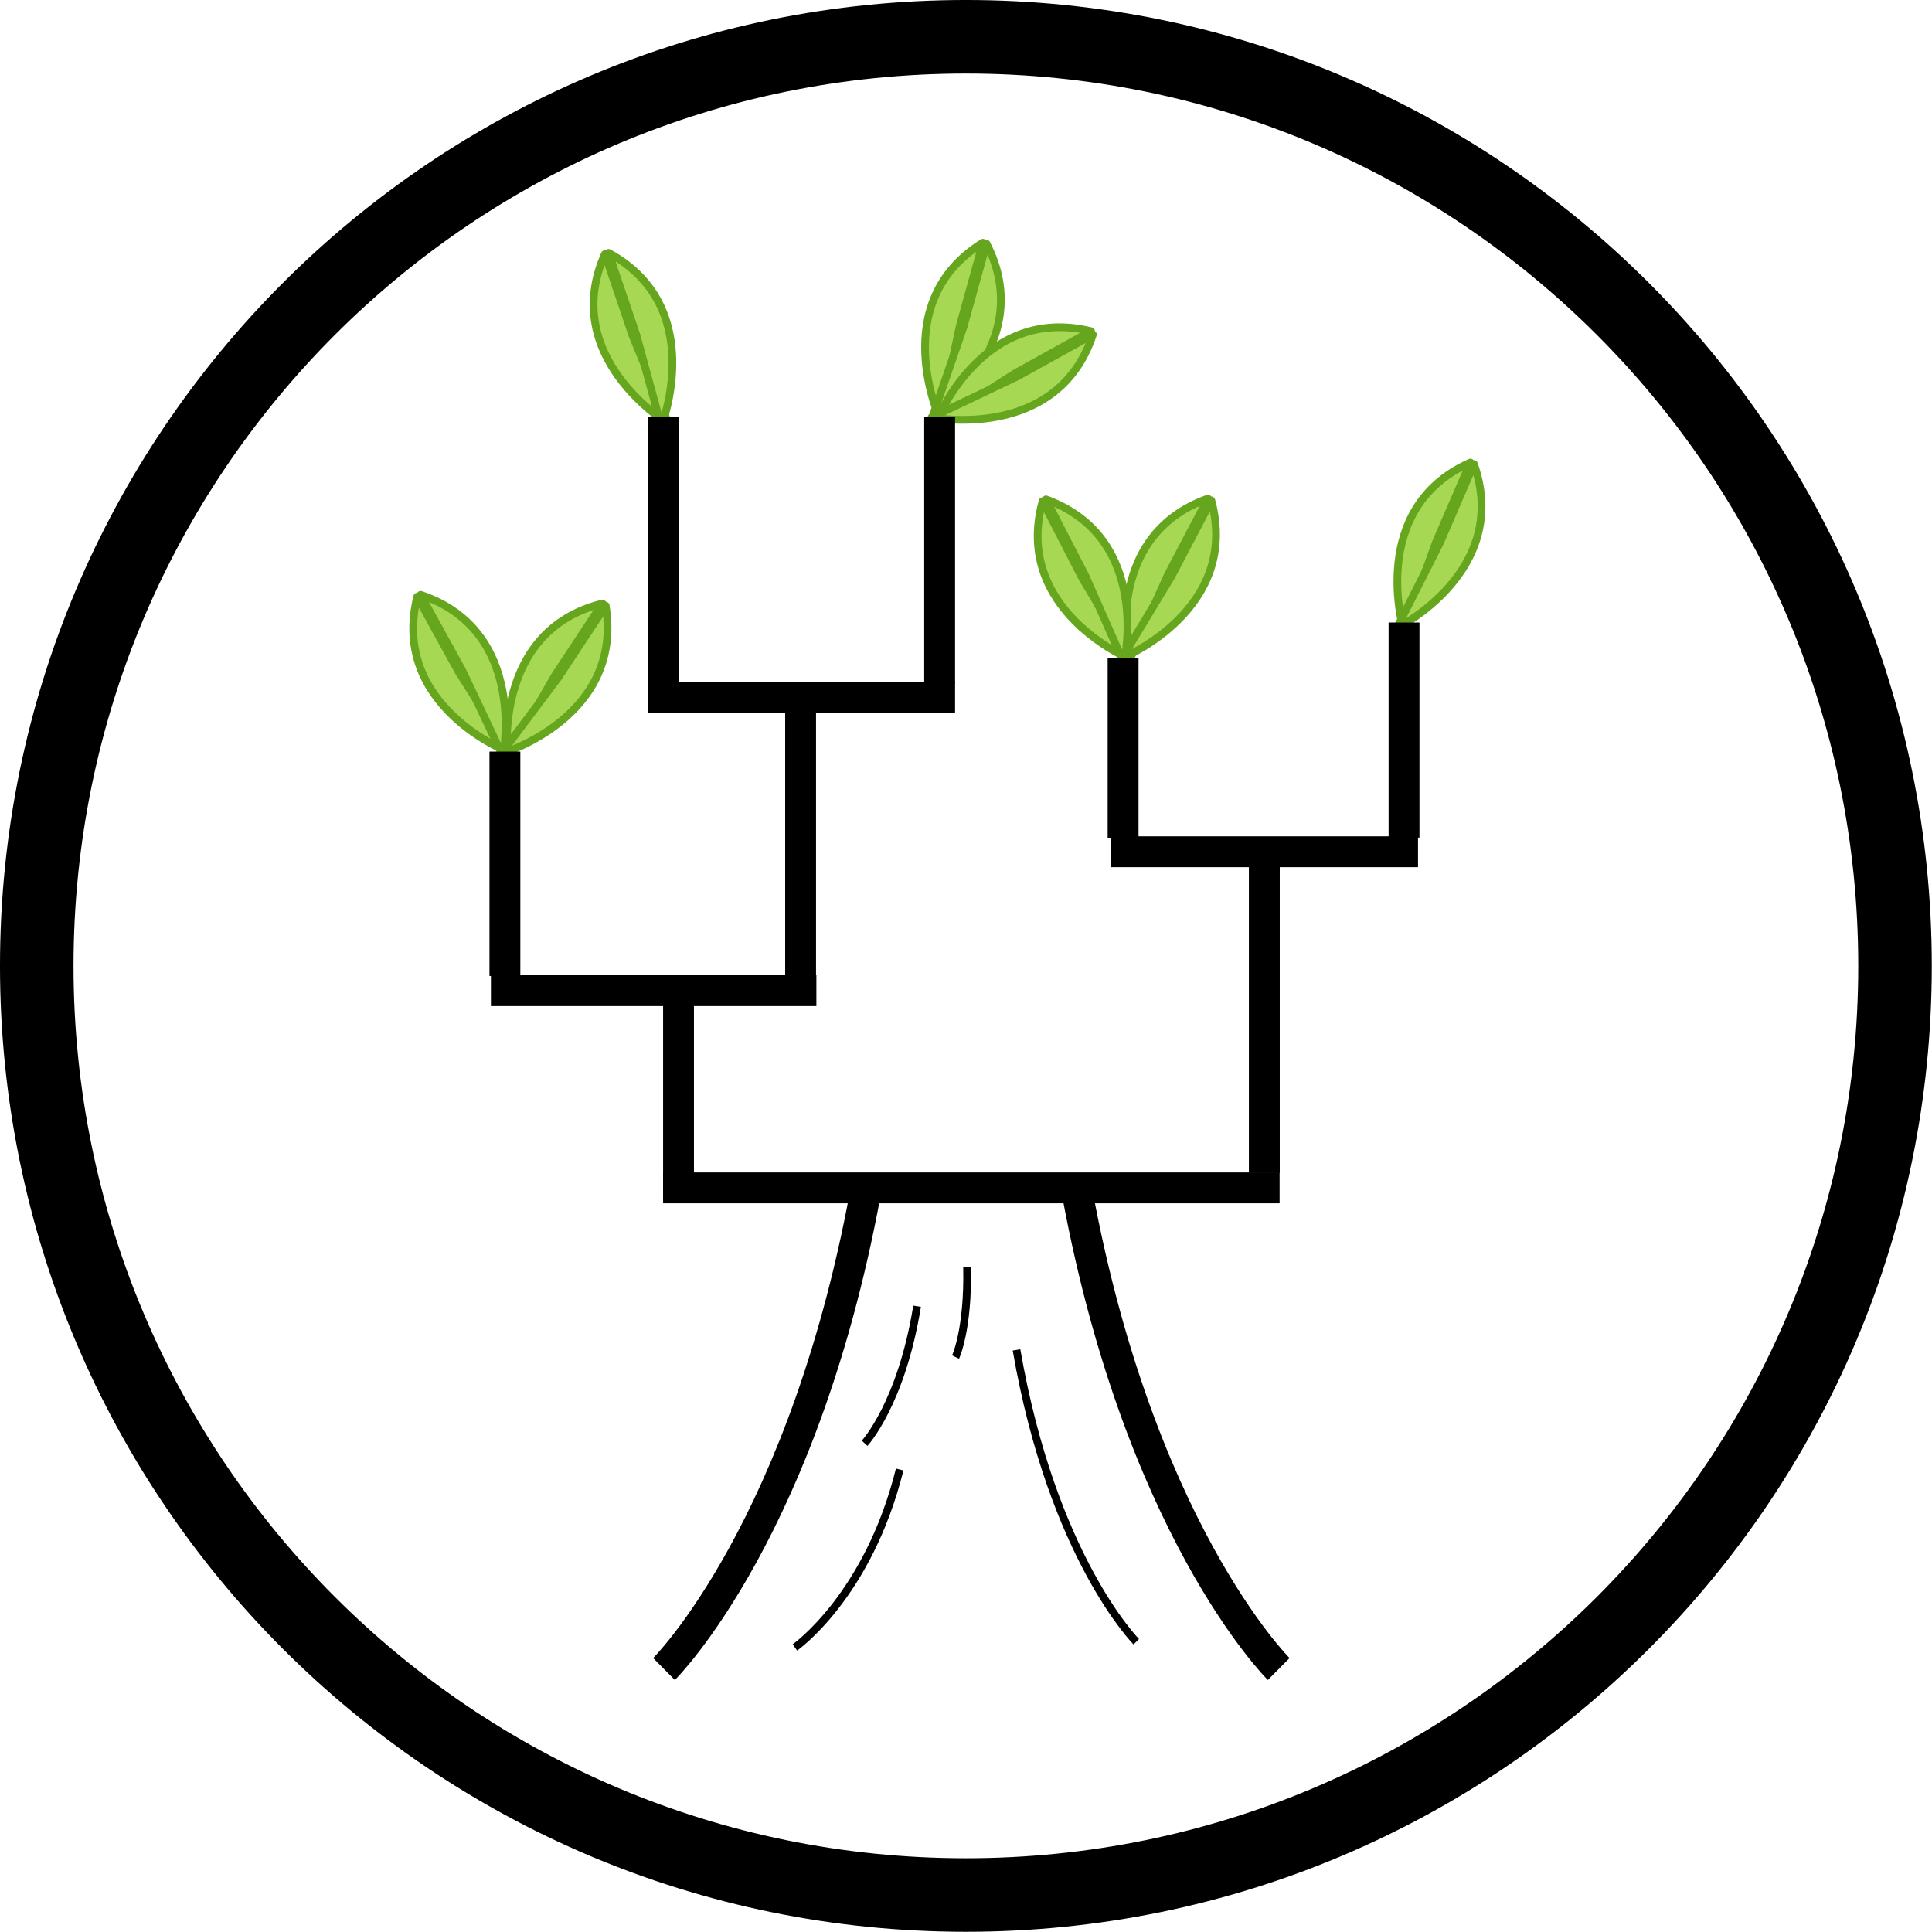<?xml version="1.0" encoding="UTF-8" standalone="no"?>
<!-- Created with Inkscape (http://www.inkscape.org/) -->

<svg
   xmlns:ooo="http://xml.openoffice.org/svg/export"
   xmlns:dc="http://purl.org/dc/elements/1.1/"
   xmlns:cc="http://creativecommons.org/ns#"
   xmlns:rdf="http://www.w3.org/1999/02/22-rdf-syntax-ns#"
   xmlns:svg="http://www.w3.org/2000/svg"
   xmlns="http://www.w3.org/2000/svg"
   xmlns:sodipodi="http://sodipodi.sourceforge.net/DTD/sodipodi-0.dtd"
   xmlns:inkscape="http://www.inkscape.org/namespaces/inkscape"
   width="576.663"
   height="576.663"
   id="svg2"
   version="1.1"
   inkscape:version="0.48.3.1 r9886"
   sodipodi:docname="graftm_logo_mini.svg"
   inkscape:export-filename="/home/uqmimelf/working/tmp/M_logos/graftm_logo_mini.png"
   inkscape:export-xdpi="300"
   inkscape:export-ydpi="300">
  <defs
     id="defs4">
    <g
       transform="scale(4.8828125e-4,-4.8828125e-4)"
       id="bullet-char-template(8211)">
      <path
         id="path3705"
         d="m -4,459 1139,0 0,147 -1139,0 0,-147 z"
         inkscape:connector-curvature="0" />
    </g>
    <g
       transform="scale(4.8828125e-4,-4.8828125e-4)"
       id="bullet-char-template(8226)">
      <path
         id="path3702"
         d="m 346,457 c -73,0 -137,26 -191,78 -54,51 -81,114 -81,188 0,73 27,136 81,188 54,52 118,78 191,78 73,0 134,-26 185,-79 51,-51 77,-114 77,-187 0,-75 -25,-137 -76,-188 -50,-52 -112,-78 -186,-78 z"
         inkscape:connector-curvature="0" />
    </g>
    <g
       transform="scale(4.8828125e-4,-4.8828125e-4)"
       id="bullet-char-template(9679)">
      <path
         id="path3699"
         d="M 813,0 C 632,0 489,54 383,161 276,268 223,411 223,592 c 0,181 53,324 160,431 106,107 249,161 430,161 179,0 323,-54 432,-161 108,-107 162,-251 162,-431 0,-180 -54,-324 -162,-431 C 1136,54 992,0 813,0 z"
         inkscape:connector-curvature="0" />
    </g>
    <g
       transform="scale(4.8828125e-4,-4.8828125e-4)"
       id="bullet-char-template(10004)">
      <path
         id="path3696"
         d="M 285,-33 C 182,-33 111,30 74,156 52,228 41,333 41,471 c 0,78 14,145 41,201 34,71 87,106 158,106 53,0 88,-31 106,-94 l 23,-176 c 8,-64 28,-97 59,-98 l 735,706 c 11,11 33,17 66,17 42,0 63,-15 63,-46 l 0,-122 c 0,-36 -10,-64 -30,-84 L 442,47 C 390,-6 338,-33 285,-33 z"
         inkscape:connector-curvature="0" />
    </g>
    <g
       transform="scale(4.8828125e-4,-4.8828125e-4)"
       id="bullet-char-template(10007)">
      <path
         id="path3693"
         d="m 0,-2 c -7,16 -16,29 -25,39 l 381,530 c -94,256 -141,385 -141,387 0,25 13,38 40,38 9,0 21,-2 34,-5 21,4 42,12 65,25 l 27,-13 111,-251 280,301 64,-25 24,25 c 21,-10 41,-24 62,-43 C 886,937 835,863 770,784 769,783 710,716 594,584 L 774,223 c 0,-27 -21,-55 -63,-84 l 16,-20 C 717,90 699,76 672,76 641,76 570,178 457,381 L 164,-76 c -22,-34 -53,-51 -92,-51 -42,0 -63,17 -64,51 -7,9 -10,24 -10,44 0,9 1,19 2,30 z"
         inkscape:connector-curvature="0" />
    </g>
    <g
       transform="scale(4.8828125e-4,-4.8828125e-4)"
       id="bullet-char-template(10132)">
      <path
         id="path3690"
         d="M 2015,739 1276,0 717,0 l 543,543 -1086,0 0,393 1086,0 -543,545 557,0 741,-742 z"
         inkscape:connector-curvature="0" />
    </g>
    <g
       transform="scale(4.8828125e-4,-4.8828125e-4)"
       id="bullet-char-template(10146)">
      <path
         id="path3687"
         d="M 174,0 602,739 174,1481 1456,739 174,0 z m 1184,739 -1049,607 350,-607 699,0 z"
         inkscape:connector-curvature="0" />
    </g>
    <g
       transform="scale(4.8828125e-4,-4.8828125e-4)"
       id="bullet-char-template(57354)">
      <path
         id="path3684"
         d="m 8,1128 1129,0 L 1137,0 8,0 8,1128 z"
         inkscape:connector-curvature="0" />
    </g>
    <g
       transform="scale(4.8828125e-4,-4.8828125e-4)"
       id="bullet-char-template(57356)">
      <path
         id="path3681"
         d="M 580,1141 1163,571 580,0 -4,571 580,1141 z"
         inkscape:connector-curvature="0" />
    </g>
    <g
       id="g3676"
       ooo:id-list="id3 id4 id5 id6 id7 id8 id9 id10 id11 id12 id13 id14 id15 id16 id17 id18 id19 id20 id21 id22 id23 id24 id25 id26 id27 id28 id29 id30 id31 id32 id33 id34 id35 id36 id37 id38"
       ooo:slide="id1" />
    <clipPath
       clipPathUnits="userSpaceOnUse"
       id="presentation_clip_path">
      <rect
         id="rect3672"
         height="29700"
         width="21000"
         y="0"
         x="0" />
    </clipPath>
  </defs>
  <sodipodi:namedview
     id="base"
     pagecolor="#ffffff"
     bordercolor="#666666"
     borderopacity="1.0"
     inkscape:pageopacity="0.0"
     inkscape:pageshadow="2"
     inkscape:zoom="0.40333333"
     inkscape:cx="1431.5523"
     inkscape:cy="58.255714"
     inkscape:document-units="px"
     inkscape:current-layer="layer1"
     showgrid="false"
     inkscape:window-width="1366"
     inkscape:window-height="694"
     inkscape:window-x="-7"
     inkscape:window-y="23"
     inkscape:window-maximized="1"
     fit-margin-top="0"
     fit-margin-left="0"
     fit-margin-right="0"
     fit-margin-bottom="0" />
  <g
     inkscape:label="Layer 1"
     inkscape:groupmode="layer"
     id="layer1"
     transform="translate(-25.059,-464.031)">
    <path
       sodipodi:type="arc"
       style="fill:none;stroke:#000000;stroke-width:29.579;stroke-miterlimit:4;stroke-opacity:1;stroke-dasharray:none"
       id="path2987"
       sodipodi:cx="434.3656"
       sodipodi:cy="432.31467"
       sodipodi:rx="373.75644"
       sodipodi:ry="373.75644"
       d="m 808.122,432.315 c 0,206.42 -167.336,373.756 -373.756,373.756 -206.42,0 -373.756,-167.336 -373.756,-373.756 0,-206.42 167.336,-373.756 373.756,-373.756 206.42,0 373.756,167.336 373.756,373.756 z"
       transform="matrix(0.742,0,0,0.742,-8.942,431.551)" />
    <g
       style="fill-rule:evenodd;stroke-width:28.222;stroke-linejoin:round"
       id="g3982"
       transform="matrix(0.035,0,0,0.035,-138.174,872.704)">
      <g
         id="g3709">
        <g
           class="Master_Slide"
           id="id2">
          <g
             class="Background"
             id="bg-id2" />
          <g
             class="BackgroundObjects"
             id="bo-id2" />
        </g>
      </g>
      <g
         id="g3714"
         class="SlideGroup">
        <g
           id="g3716">
          <g
             clip-path="url(#presentation_clip_path)"
             class="Slide"
             id="id1" />
        </g>
        <g
           style="fill-rule:evenodd;stroke-width:28.222;stroke-linejoin:round"
           id="g3719"
           class="Page"
           transform="matrix(1.316,0,0,1.316,2020.41,-46301.013)">
          <g
             id="g4148" />
          <g
             id="g4378"
             transform="translate(-798.245,19842.09)">
            <g
               transform="translate(-3.564,0)"
               id="g4177">
              <g
                 id="g3873"
                 class="Group"
                 transform="matrix(0.947,-0.321,0.321,0.947,-9852.173,6688.356)">
                <g
                   id="g3875"
                   class="com.sun.star.drawing.ClosedBezierShape">
                  <g
                     id="id27">
                    <path
                       id="path3878"
                       d="m 15248,6675 c -499,541 38,1174 38,1174 l -38,-615 0,-559 z"
                       inkscape:connector-curvature="0"
                       style="fill:#a6d854;stroke:none" />
                    <path
                       id="path3880"
                       d="m 15248,6675 c -499,541 38,1174 38,1174 l -38,-615 0,-559 z"
                       inkscape:connector-curvature="0"
                       style="fill:none;stroke:#66a61e;stroke-width:50;stroke-linejoin:round" />
                  </g>
                </g>
                <g
                   id="g3882"
                   class="com.sun.star.drawing.ClosedBezierShape">
                  <g
                     id="id28">
                    <path
                       id="path3885"
                       d="m 15273,6675 c 500,541 -37,1174 -37,1174 l 37,-615 0,-559 z"
                       inkscape:connector-curvature="0"
                       style="fill:#a6d854;stroke:none" />
                    <path
                       id="path3887"
                       d="m 15273,6675 c 500,541 -37,1174 -37,1174 l 37,-615 0,-559 z"
                       inkscape:connector-curvature="0"
                       style="fill:none;stroke:#66a61e;stroke-width:50;stroke-linejoin:round" />
                  </g>
                </g>
              </g>
              <g
                 id="g3721"
                 class="com.sun.star.drawing.LineShape">
                <g
                   id="id3">
                  <path
                     id="path3724"
                     d="m 7108,9172 0,1725"
                     inkscape:connector-curvature="0"
                     style="fill:none;stroke:#000000;stroke-width:200;stroke-linejoin:round" />
                </g>
              </g>
            </g>
            <g
               transform="translate(-4.009,0)"
               id="g4191">
              <g
                 id="g3793"
                 class="Group"
                 transform="matrix(0.964,0.267,-0.267,0.964,-2178.407,-5217.435)">
                <g
                   id="g3795"
                   class="com.sun.star.drawing.ClosedBezierShape">
                  <g
                     id="id17">
                    <path
                       id="path3798"
                       d="m 14481,9743 c -500,541 37,1174 37,1174 l -37,-615 0,-559 z"
                       inkscape:connector-curvature="0"
                       style="fill:#a6d854;stroke:none" />
                    <path
                       id="path3800"
                       d="m 14481,9743 c -500,541 37,1174 37,1174 l -37,-615 0,-559 z"
                       inkscape:connector-curvature="0"
                       style="fill:none;stroke:#66a61e;stroke-width:50;stroke-linejoin:round" />
                  </g>
                </g>
                <g
                   id="g3802"
                   class="com.sun.star.drawing.ClosedBezierShape">
                  <g
                     id="id18">
                    <path
                       id="path3805"
                       d="m 14506,9743 c 499,541 -38,1174 -38,1174 l 38,-615 0,-559 z"
                       inkscape:connector-curvature="0"
                       style="fill:#a6d854;stroke:none" />
                    <path
                       id="path3807"
                       d="m 14506,9743 c 499,541 -38,1174 -38,1174 l 38,-615 0,-559 z"
                       inkscape:connector-curvature="0"
                       style="fill:none;stroke:#66a61e;stroke-width:50;stroke-linejoin:round" />
                  </g>
                </g>
              </g>
              <g
                 id="g3889"
                 class="Group"
                 transform="matrix(0.485,0.875,-0.875,0.485,10040.701,-8037.554)">
                <g
                   id="g3891"
                   class="com.sun.star.drawing.ClosedBezierShape">
                  <g
                     id="id29">
                    <path
                       id="path3894"
                       d="m 14481,8209 c -500,541 37,1174 37,1174 l -37,-615 0,-559 z"
                       inkscape:connector-curvature="0"
                       style="fill:#a6d854;stroke:none" />
                    <path
                       id="path3896"
                       d="m 14481,8209 c -500,541 37,1174 37,1174 l -37,-615 0,-559 z"
                       inkscape:connector-curvature="0"
                       style="fill:none;stroke:#66a61e;stroke-width:50;stroke-linejoin:round" />
                  </g>
                </g>
                <g
                   id="g3898"
                   class="com.sun.star.drawing.ClosedBezierShape">
                  <g
                     id="id30">
                    <path
                       id="path3901"
                       d="m 14506,8209 c 499,541 -38,1174 -38,1174 l 38,-615 0,-559 z"
                       inkscape:connector-curvature="0"
                       style="fill:#a6d854;stroke:none" />
                    <path
                       id="path3903"
                       d="m 14506,8209 c 499,541 -38,1174 -38,1174 l 38,-615 0,-559 z"
                       inkscape:connector-curvature="0"
                       style="fill:none;stroke:#66a61e;stroke-width:50;stroke-linejoin:round" />
                  </g>
                </g>
              </g>
              <g
                 id="g3726"
                 class="com.sun.star.drawing.LineShape">
                <g
                   id="id4">
                  <path
                     id="path3729"
                     d="m 8900,9172 0,1725"
                     inkscape:connector-curvature="0"
                     style="fill:none;stroke:#000000;stroke-width:200;stroke-linejoin:round" />
                </g>
              </g>
            </g>
            <g
               class="com.sun.star.drawing.LineShape"
               id="g3731">
              <g
                 id="id5">
                <path
                   style="fill:none;stroke:#000000;stroke-width:200;stroke-linejoin:round"
                   inkscape:connector-curvature="0"
                   d="m 7004,10988 1992,0"
                   id="path3734" />
              </g>
            </g>
            <g
               transform="matrix(0.918,0.397,-0.397,0.918,1501.74,-5836.462)"
               class="Group"
               id="g3809">
              <g
                 class="com.sun.star.drawing.ClosedBezierShape"
                 id="g3811">
                <g
                   id="id19">
                  <path
                     style="fill:#a6d854;stroke:none"
                     inkscape:connector-curvature="0"
                     d="m 16015,9743 c -499,541 38,1174 38,1174 l -38,-615 0,-559 z"
                     id="path3814" />
                  <path
                     style="fill:none;stroke:#66a61e;stroke-width:50;stroke-linejoin:round"
                     inkscape:connector-curvature="0"
                     d="m 16015,9743 c -499,541 38,1174 38,1174 l -38,-615 0,-559 z"
                     id="path3816" />
                </g>
              </g>
              <g
                 class="com.sun.star.drawing.ClosedBezierShape"
                 id="g3818">
                <g
                   id="id20">
                  <path
                     style="fill:#a6d854;stroke:none"
                     inkscape:connector-curvature="0"
                     d="m 16040,9743 c 500,541 -37,1174 -37,1174 l 37,-615 0,-559 z"
                     id="path3821" />
                  <path
                     style="fill:none;stroke:#66a61e;stroke-width:50;stroke-linejoin:round"
                     inkscape:connector-curvature="0"
                     d="m 16040,9743 c 500,541 -37,1174 -37,1174 l 37,-615 0,-559 z"
                     id="path3823" />
                </g>
              </g>
            </g>
            <g
               transform="matrix(1,0,0,0.808,5.345,2283.467)"
               id="g3743"
               class="com.sun.star.drawing.LineShape">
              <g
                 id="id7">
                <path
                   id="path3746"
                   d="m 11900,10172 0,1725"
                   inkscape:connector-curvature="0"
                   style="fill:none;stroke:#000000;stroke-width:200;stroke-linejoin:round" />
              </g>
            </g>
            <g
               id="g3748"
               class="com.sun.star.drawing.LineShape">
              <g
                 id="id8">
                <path
                   id="path3751"
                   d="m 10004,11988 1992,0"
                   inkscape:connector-curvature="0"
                   style="fill:none;stroke:#000000;stroke-width:200;stroke-linejoin:round" />
              </g>
            </g>
            <g
               id="g3825"
               class="Group"
               transform="matrix(0.835,0.551,-0.551,0.835,-652.71,-6157.88)"
               style="fill-rule:evenodd;stroke-width:28.222;stroke-linejoin:round">
              <g
                 id="g3827"
                 class="com.sun.star.drawing.ClosedBezierShape">
                <g
                   id="id21">
                  <path
                     id="path3830"
                     d="m 15248,9743 c -499,541 38,1174 38,1174 l -38,-615 0,-559 z"
                     inkscape:connector-curvature="0"
                     style="fill:#a6d854;stroke:none" />
                  <path
                     id="path3832"
                     d="m 15248,9743 c -499,541 38,1174 38,1174 l -38,-615 0,-559 z"
                     inkscape:connector-curvature="0"
                     style="fill:none;stroke:#66a61e;stroke-width:50;stroke-linejoin:round" />
                </g>
              </g>
              <g
                 id="g3834"
                 class="com.sun.star.drawing.ClosedBezierShape">
                <g
                   id="id22">
                  <path
                     id="path3837"
                     d="m 15273,9743 c 500,541 -37,1174 -37,1174 l 37,-615 0,-559 z"
                     inkscape:connector-curvature="0"
                     style="fill:#a6d854;stroke:none" />
                  <path
                     id="path3839"
                     d="m 15273,9743 c 500,541 -37,1174 -37,1174 l 37,-615 0,-559 z"
                     inkscape:connector-curvature="0"
                     style="fill:none;stroke:#66a61e;stroke-width:50;stroke-linejoin:round" />
                </g>
              </g>
            </g>
            <g
               id="g3841"
               class="Group"
               transform="matrix(0.876,-0.483,0.483,0.876,-10398.765,11482.091)"
               style="fill-rule:evenodd;stroke-width:28.222;stroke-linejoin:round">
              <g
                 id="g3843"
                 class="com.sun.star.drawing.ClosedBezierShape">
                <g
                   id="id23">
                  <path
                     id="path3846"
                     d="m 14481,6675 c -500,541 37,1174 37,1174 l -37,-615 0,-559 z"
                     inkscape:connector-curvature="0"
                     style="fill:#a6d854;stroke:none" />
                  <path
                     id="path3848"
                     d="m 14481,6675 c -500,541 37,1174 37,1174 l -37,-615 0,-559 z"
                     inkscape:connector-curvature="0"
                     style="fill:none;stroke:#66a61e;stroke-width:50;stroke-linejoin:round" />
                </g>
              </g>
              <g
                 id="g3850"
                 class="com.sun.star.drawing.ClosedBezierShape">
                <g
                   id="id24">
                  <path
                     id="path3853"
                     d="m 14506,6675 c 499,541 -38,1174 -38,1174 l 38,-615 0,-559 z"
                     inkscape:connector-curvature="0"
                     style="fill:#a6d854;stroke:none" />
                  <path
                     id="path3855"
                     d="m 14506,6675 c 499,541 -38,1174 -38,1174 l 38,-615 0,-559 z"
                     inkscape:connector-curvature="0"
                     style="fill:none;stroke:#66a61e;stroke-width:50;stroke-linejoin:round" />
                </g>
              </g>
            </g>
            <g
               id="g3753"
               class="com.sun.star.drawing.LineShape"
               transform="matrix(1,0,0,0.843,370.777,2005.069)"
               style="fill-rule:evenodd;stroke-width:28.222;stroke-linejoin:round">
              <g
                 id="id9">
                <path
                   id="path3756"
                   d="m 5708,11072 0,1725"
                   inkscape:connector-curvature="0"
                   style="fill:none;stroke:#000000;stroke-width:200;stroke-linejoin:round" />
              </g>
            </g>
            <g
               id="g3758"
               class="com.sun.star.drawing.LineShape"
               transform="translate(-5.04,0)"
               style="fill-rule:evenodd;stroke-width:28.222;stroke-linejoin:round">
              <g
                 id="id10">
                <path
                   id="path3761"
                   d="m 8000,11072 0,1725"
                   inkscape:connector-curvature="0"
                   style="fill:none;stroke:#000000;stroke-width:200;stroke-linejoin:round" />
              </g>
            </g>
            <g
               transform="matrix(0.846,0,0,1,1248.017,0)"
               id="g3763"
               class="com.sun.star.drawing.LineShape"
               style="fill-rule:evenodd;stroke-width:28.222;stroke-linejoin:round">
              <g
                 id="id11">
                <path
                   id="path3766"
                   d="m 5603,12888 2493,0"
                   inkscape:connector-curvature="0"
                   style="fill:none;stroke:#000000;stroke-width:200;stroke-linejoin:round" />
              </g>
            </g>
            <g
               transform="matrix(1,0,0,0.734,1.89,3454.965)"
               class="com.sun.star.drawing.LineShape"
               id="g3768">
              <g
                 id="id12">
                <path
                   style="fill:none;stroke:#000000;stroke-width:200;stroke-linejoin:round"
                   inkscape:connector-curvature="0"
                   d="m 7202,12971 0,1725"
                   id="path3771" />
              </g>
            </g>
            <g
               transform="matrix(1,0,0,0.759,0,2915.061)"
               class="com.sun.star.drawing.LineShape"
               id="g3773">
              <g
                 id="id13">
                <path
                   style="fill:none;stroke:#000000;stroke-width:200;stroke-linejoin:round"
                   inkscape:connector-curvature="0"
                   d="m 11000,12076 0,2620"
                   id="path3776" />
              </g>
            </g>
            <g
               transform="translate(0,-620.889)"
               class="com.sun.star.drawing.LineShape"
               id="g3778">
              <g
                 id="id14">
                <path
                   style="fill:none;stroke:#000000;stroke-width:200;stroke-linejoin:round"
                   inkscape:connector-curvature="0"
                   d="m 7104,14787 3995,0"
                   id="path3781" />
              </g>
            </g>
            <g
               transform="matrix(0.885,0.465,-0.465,0.885,278.447,-5012.627)"
               class="Group"
               id="g3905">
              <g
                 class="com.sun.star.drawing.ClosedBezierShape"
                 id="g3907">
                <g
                   id="id31">
                  <path
                     style="fill:#a6d854;stroke:none"
                     inkscape:connector-curvature="0"
                     d="m 16015,8209 c -499,541 38,1174 38,1174 l -38,-615 0,-559 z"
                     id="path3910" />
                  <path
                     style="fill:none;stroke:#66a61e;stroke-width:50;stroke-linejoin:round"
                     inkscape:connector-curvature="0"
                     d="m 16015,8209 c -499,541 38,1174 38,1174 l -38,-615 0,-559 z"
                     id="path3912" />
                </g>
              </g>
              <g
                 class="com.sun.star.drawing.ClosedBezierShape"
                 id="g3914">
                <g
                   id="id32">
                  <path
                     style="fill:#a6d854;stroke:none"
                     inkscape:connector-curvature="0"
                     d="m 16040,8209 c 500,541 -37,1174 -37,1174 l 37,-615 0,-559 z"
                     id="path3917" />
                  <path
                     style="fill:none;stroke:#66a61e;stroke-width:50;stroke-linejoin:round"
                     inkscape:connector-curvature="0"
                     d="m 16040,8209 c 500,541 -37,1174 -37,1174 l 37,-615 0,-559 z"
                     id="path3919" />
                </g>
              </g>
            </g>
            <g
               transform="matrix(0.889,-0.458,0.458,0.889,-7752.073,9401.786)"
               class="Group"
               id="g3921">
              <g
                 class="com.sun.star.drawing.ClosedBezierShape"
                 id="g3923">
                <g
                   id="id33">
                  <path
                     style="fill:#a6d854;stroke:none"
                     inkscape:connector-curvature="0"
                     d="m 15248,8209 c -499,541 38,1174 38,1174 l -38,-615 0,-559 z"
                     id="path3926" />
                  <path
                     style="fill:none;stroke:#66a61e;stroke-width:50;stroke-linejoin:round"
                     inkscape:connector-curvature="0"
                     d="m 15248,8209 c -499,541 38,1174 38,1174 l -38,-615 0,-559 z"
                     id="path3928" />
                </g>
              </g>
              <g
                 class="com.sun.star.drawing.ClosedBezierShape"
                 id="g3930">
                <g
                   id="id34">
                  <path
                     style="fill:#a6d854;stroke:none"
                     inkscape:connector-curvature="0"
                     d="m 15273,8209 c 500,541 -37,1174 -37,1174 l 37,-615 0,-559 z"
                     id="path3933" />
                  <path
                     style="fill:none;stroke:#66a61e;stroke-width:50;stroke-linejoin:round"
                     inkscape:connector-curvature="0"
                     d="m 15273,8209 c 500,541 -37,1174 -37,1174 l 37,-615 0,-559 z"
                     id="path3935" />
                </g>
              </g>
            </g>
            <g
               transform="matrix(1,0,0,0.675,-23.163,3867.914)"
               id="g3738"
               class="com.sun.star.drawing.LineShape">
              <g
                 id="id6">
                <path
                   id="path3741"
                   d="m 10108,10172 0,1725"
                   inkscape:connector-curvature="0"
                   style="fill:none;stroke:#000000;stroke-width:200;stroke-linejoin:round" />
              </g>
            </g>
            <g
               transform="translate(169.833,-620.889)"
               id="g4128">
              <g
                 id="g3783"
                 class="com.sun.star.drawing.OpenBezierShape">
                <g
                   id="id15">
                  <path
                     id="path3786"
                     d="m 8263,14721 c -397,2267 -1323,3184 -1323,3184"
                     inkscape:connector-curvature="0"
                     style="fill:none;stroke:#000000;stroke-width:200;stroke-linejoin:round" />
                </g>
              </g>
              <g
                 id="g3788"
                 class="com.sun.star.drawing.OpenBezierShape"
                 transform="translate(-338.667,0)">
                <g
                   id="id16">
                  <path
                     id="path3791"
                     d="m 9939,14721 c 397,2267 1323,3184 1323,3184"
                     inkscape:connector-curvature="0"
                     style="fill:none;stroke:#000000;stroke-width:200;stroke-linejoin:round" />
                </g>
              </g>
              <g
                 id="g3937"
                 class="com.sun.star.drawing.OpenBezierShape"
                 transform="translate(-225.778,0)">
                <g
                   id="id35">
                  <path
                     id="path3940"
                     d="m 8693,16612 c -204,821 -679,1153 -679,1153"
                     inkscape:connector-curvature="0"
                     style="fill:none;stroke:#000000;stroke-width:50;stroke-linejoin:round" />
                </g>
              </g>
              <g
                 id="g3942"
                 class="com.sun.star.drawing.OpenBezierShape">
                <g
                   id="id36">
                  <path
                     id="path3945"
                     d="m 8580,15554 c -102,632 -340,888 -340,888"
                     inkscape:connector-curvature="0"
                     style="fill:none;stroke:#000000;stroke-width:50;stroke-linejoin:round" />
                </g>
              </g>
              <g
                 id="g3947"
                 class="com.sun.star.drawing.OpenBezierShape"
                 transform="translate(-338.667,0)">
                <g
                   id="id37">
                  <path
                     id="path3950"
                     d="m 9563,15837 c 233,1346 776,1891 776,1891"
                     inkscape:connector-curvature="0"
                     style="fill:none;stroke:#000000;stroke-width:50;stroke-linejoin:round" />
                </g>
              </g>
              <g
                 id="g3952"
                 class="com.sun.star.drawing.OpenBezierShape">
                <g
                   id="id38"
                   transform="matrix(0.991,-0.134,0.134,0.991,-2121.834,1344.453)">
                  <path
                     id="path3955"
                     d="m 9056,15308 c -46,404 -152,567 -152,567"
                     inkscape:connector-curvature="0"
                     style="fill:none;stroke:#000000;stroke-width:50;stroke-linejoin:round" />
                </g>
              </g>
            </g>
          </g>
        </g>
      </g>
    </g>
  </g>
</svg>

